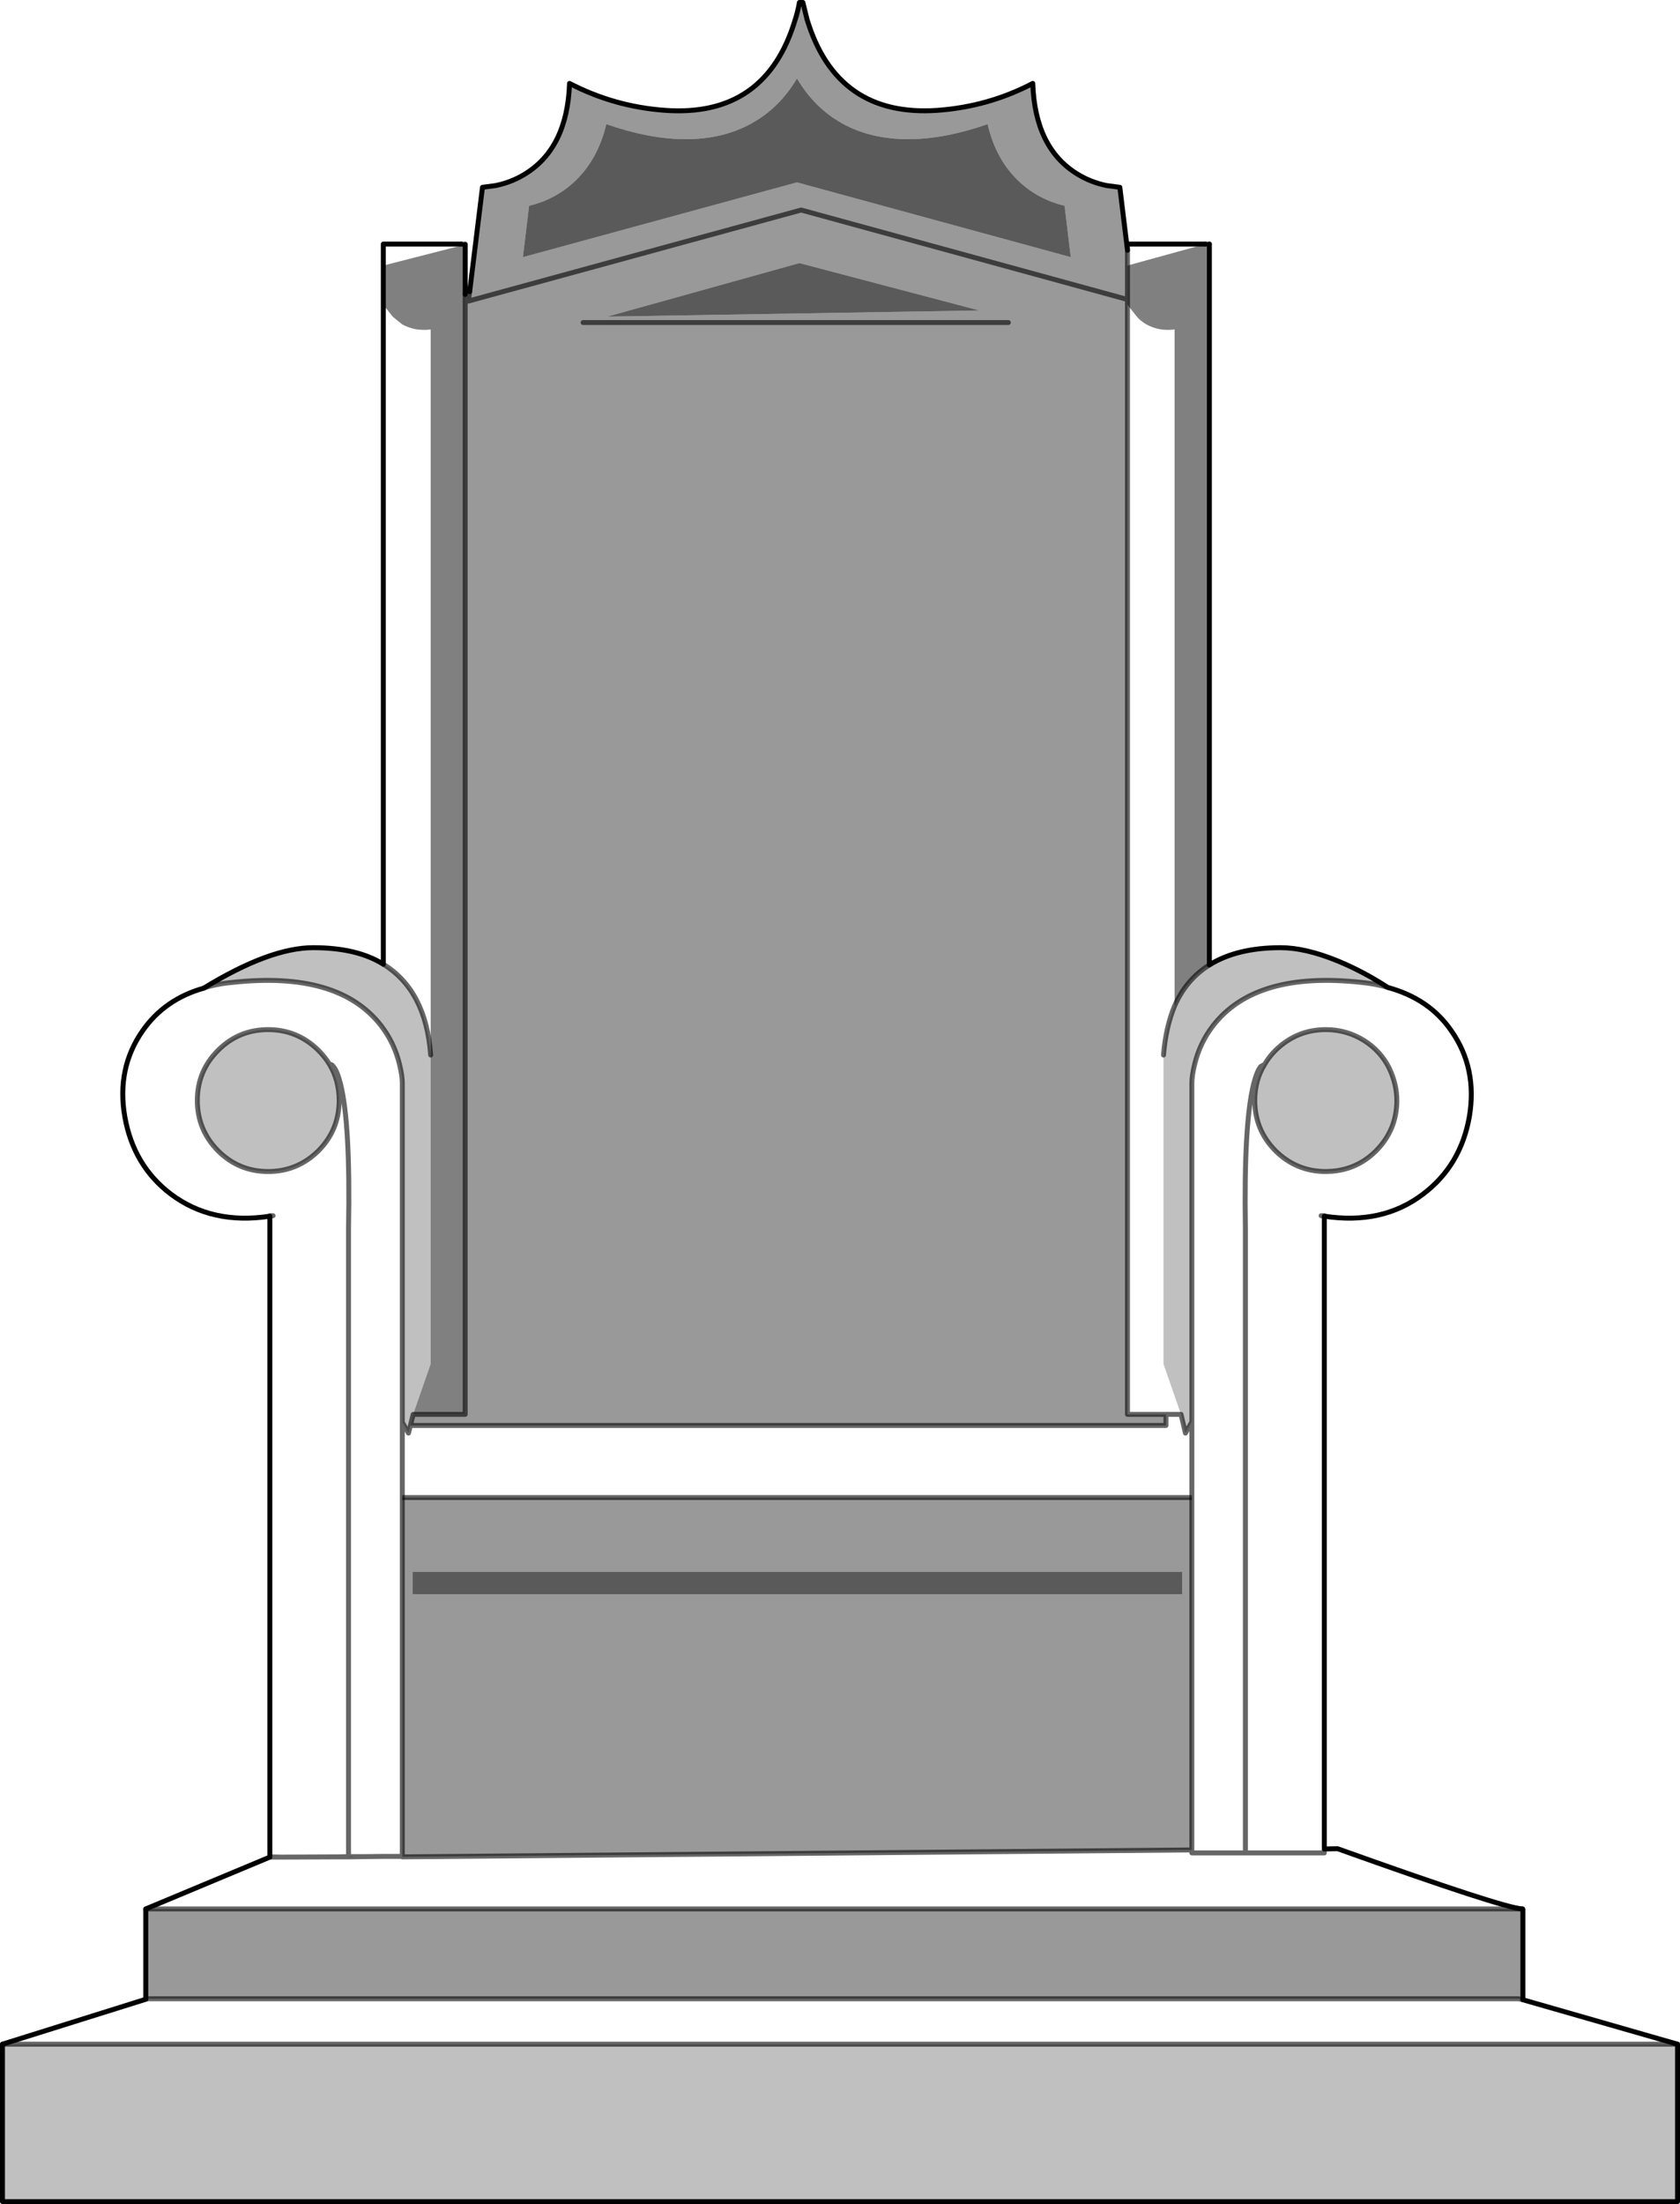 <?xml version="1.0" encoding="UTF-8" standalone="no"?>
<svg xmlns:xlink="http://www.w3.org/1999/xlink" height="446.55px" width="340.55px" xmlns="http://www.w3.org/2000/svg">
  <g transform="matrix(1.0, 0.0, 0.0, 1.0, 170.25, 223.25)">
    <path d="M-75.05 -164.15 L-72.45 -185.3 -69.8 -185.65 Q-66.6 -186.3 -63.9 -187.95 -55.25 -193.2 -54.8 -206.35 -45.75 -201.65 -35.5 -200.9 -15.0 -199.4 -9.05 -219.3 -8.55 -220.8 -8.2 -222.75 L-7.5 -222.75 -6.65 -219.3 Q-0.6 -199.45 19.85 -200.9 30.1 -201.65 39.1 -206.35 39.55 -193.2 48.2 -187.95 50.9 -186.3 54.1 -185.65 L56.75 -185.3 58.3 -172.55 58.3 -169.45 58.3 -162.6 58.2 -162.6 -7.85 -180.7 -75.3 -162.25 -75.05 -164.15 -75.3 -162.25 -7.85 -180.7 58.2 -162.6 58.3 -162.55 58.3 -161.5 58.3 63.3 66.1 63.3 66.1 65.55 -87.05 65.55 -86.5 63.3 -75.95 63.3 -75.95 -163.6 -75.05 -164.15 M138.4 163.5 L138.45 163.5 138.45 181.9 137.55 181.7 -140.25 181.7 -140.7 181.8 -140.7 163.5 138.4 163.5 M46.8 -171.15 L45.55 -181.55 Q40.35 -182.8 36.45 -186.35 31.6 -190.85 29.95 -198.1 21.2 -195.05 13.85 -195.05 6.3 -195.05 0.55 -198.2 -5.1 -201.3 -8.7 -207.35 -12.25 -201.35 -18.0 -198.2 -23.75 -195.05 -31.25 -195.05 -38.6 -195.05 -47.35 -198.1 -49.05 -190.85 -53.9 -186.35 -57.8 -182.8 -63.0 -181.55 L-64.25 -171.15 -8.7 -186.3 46.8 -171.15 M-88.7 80.15 L71.35 80.15 71.35 151.55 -88.7 152.95 -88.7 152.85 -88.7 80.15 M-8.2 -169.95 L-47.15 -159.1 28.25 -160.35 -8.2 -169.95 M69.4 99.75 L69.4 95.2 -86.6 95.2 -86.6 99.75 69.4 99.75 M34.15 -157.9 L-52.05 -157.9 34.15 -157.9" fill="#000000" fill-opacity="0.4" fill-rule="evenodd" stroke="none"/>
    <path d="M58.3 -162.6 L58.3 -169.45 74.1 -173.8 74.9 -173.8 74.9 -27.75 Q70.2 -24.8 67.85 -19.45 L67.85 -156.5 Q64.65 -156.1 62.1 -157.55 60.85 -158.3 60.2 -159.1 L58.3 -161.5 58.3 -162.55 58.3 -162.6 M-92.55 -161.5 L-92.55 -169.45 -75.95 -173.7 -75.95 -163.6 -75.95 63.3 -86.5 63.3 -82.95 53.1 -82.95 -9.5 -82.95 -156.5 Q-86.15 -156.1 -88.75 -157.55 L-90.65 -159.1 -92.55 -161.5" fill="#000000" fill-opacity="0.498" fill-rule="evenodd" stroke="none"/>
    <path d="M58.3 -169.45 L58.3 -172.55 58.3 -173.8 74.1 -173.8 58.3 -169.45 M111.05 -23.2 Q119.5 -20.9 123.95 -14.4 129.25 -6.85 127.6 3.0 125.85 12.9 118.25 18.65 110.0 24.95 98.2 23.15 L98.2 151.35 100.9 151.3 Q134.7 163.4 138.4 163.5 L-140.7 163.5 -115.55 153.0 -113.25 153.0 -115.55 152.95 -115.55 23.15 Q-127.3 24.95 -135.65 18.65 -143.2 12.9 -144.95 3.0 -146.65 -6.8 -141.35 -14.4 -136.9 -20.8 -128.95 -23.05 -126.55 -23.9 -123.25 -24.2 -101.65 -26.6 -93.0 -15.45 -90.3 -11.95 -89.25 -7.55 -88.7 -5.3 -88.7 -3.8 L-88.7 64.9 -88.7 80.15 -88.7 152.85 -90.0 152.85 -90.45 152.85 -92.2 152.85 -96.55 152.9 -99.2 152.9 -99.6 152.9 -99.6 25.6 Q-99.2 4.4 -101.25 -3.75 -101.95 -6.4 -102.7 -7.2 -103.05 -7.7 -103.45 -7.6 -103.05 -7.7 -102.7 -7.2 -101.95 -6.4 -101.25 -3.75 -99.2 4.4 -99.6 25.6 L-99.6 152.9 -99.2 152.9 -96.55 152.9 -92.2 152.85 -90.45 152.85 -90.0 152.85 -88.7 152.85 -88.7 152.95 71.35 151.55 71.35 80.15 71.35 64.8 71.35 -3.8 Q71.35 -5.3 71.9 -7.55 72.95 -11.95 75.65 -15.45 84.3 -26.6 105.85 -24.2 108.75 -23.9 111.05 -23.2 M138.45 181.9 L169.8 190.9 -169.75 190.9 -140.7 181.8 -140.25 181.7 137.55 181.7 138.45 181.9 M-92.55 -27.9 L-92.55 -161.5 -90.65 -159.1 -88.75 -157.55 Q-86.15 -156.1 -82.95 -156.5 L-82.95 -9.5 Q-83.9 -22.6 -92.55 -27.9 M-92.55 -169.45 L-92.55 -173.8 -76.75 -173.8 -75.95 -173.8 -75.95 -173.7 -92.55 -169.45 M58.3 -161.5 L60.2 -159.1 Q60.85 -158.3 62.1 -157.55 64.65 -156.1 67.85 -156.5 L67.85 -19.45 Q66.05 -15.1 65.6 -9.5 L65.6 53.1 69.15 63.3 66.1 63.3 58.3 63.3 58.3 -161.5 M82.2 151.45 L82.2 25.6 Q81.85 4.35 83.9 -3.75 84.6 -6.4 85.35 -7.2 L86.1 -7.6 85.35 -7.2 Q84.6 -6.4 83.9 -3.75 81.85 4.35 82.2 25.6 L82.2 151.45 M86.1 -7.6 Q84.1 -4.4 84.1 -0.3 84.1 5.65 88.3 9.9 92.55 14.1 98.5 14.1 L99.7 14.05 Q104.95 13.65 108.7 9.9 112.9 5.65 112.9 -0.3 112.9 -3.6 111.35 -6.85 109.65 -10.3 106.25 -12.45 102.7 -14.65 98.5 -14.65 92.6 -14.65 88.3 -10.45 86.95 -9.1 86.1 -7.6 M98.2 23.15 L98.2 23.05 97.55 23.05 98.2 23.15 M98.2 151.35 L98.2 152.15 71.35 152.15 71.35 151.55 71.35 152.15 98.2 152.15 98.2 151.35 M-103.45 -7.6 Q-104.35 -9.1 -105.7 -10.45 -109.95 -14.65 -115.9 -14.65 -121.85 -14.65 -126.05 -10.45 -130.25 -6.25 -130.25 -0.3 -130.25 5.65 -126.05 9.9 -121.85 14.1 -115.9 14.1 -109.95 14.1 -105.7 9.9 -101.5 5.65 -101.5 -0.3 -101.5 -4.35 -103.45 -7.6 M-115.55 23.05 L-115.55 23.15 -114.9 23.05 -115.55 23.05 M-99.2 152.95 L-99.2 152.9 -99.2 152.95 -99.6 152.95 -99.6 152.9 -99.6 152.95 -99.2 152.95 -96.55 152.9 -99.2 152.95 M-101.75 152.95 L-99.6 152.9 -101.75 152.95 -99.6 152.95 -101.75 152.95 -113.25 153.0 -101.75 152.95" fill="#ffffff" fill-opacity="0.0" fill-rule="evenodd" stroke="none"/>
    <path d="M46.8 -171.15 L-8.7 -186.3 -64.25 -171.15 -63.0 -181.55 Q-57.8 -182.8 -53.9 -186.35 -49.05 -190.85 -47.35 -198.1 -38.6 -195.05 -31.25 -195.05 -23.75 -195.05 -18.0 -198.2 -12.25 -201.35 -8.7 -207.35 -5.1 -201.3 0.55 -198.2 6.3 -195.05 13.85 -195.05 21.2 -195.05 29.95 -198.1 31.6 -190.85 36.45 -186.35 40.35 -182.8 45.55 -181.55 L46.8 -171.15 M69.4 99.75 L-86.6 99.75 -86.6 95.2 69.4 95.2 69.4 99.75 M-8.2 -169.95 L28.25 -160.35 -47.15 -159.1 -8.2 -169.95" fill="#000000" fill-opacity="0.647" fill-rule="evenodd" stroke="none"/>
    <path d="M74.9 -27.75 Q80.5 -31.25 89.35 -31.25 94.35 -31.25 100.95 -28.55 106.15 -26.4 111.05 -23.2 108.75 -23.9 105.85 -24.2 84.3 -26.6 75.65 -15.45 72.95 -11.95 71.9 -7.55 71.35 -5.3 71.35 -3.8 L71.35 64.8 70.05 67.1 69.15 63.3 65.6 53.1 65.6 -9.5 Q66.05 -15.1 67.85 -19.45 70.2 -24.8 74.9 -27.75 M169.8 190.9 L169.8 222.8 -169.75 222.8 -169.75 190.9 169.8 190.9 M-128.95 -23.05 Q-115.55 -31.25 -106.75 -31.25 -97.9 -31.25 -92.55 -27.9 -83.9 -22.6 -82.95 -9.5 L-82.95 53.1 -86.5 63.3 -87.05 65.55 -87.45 67.1 -88.7 64.9 -88.7 -3.8 Q-88.7 -5.3 -89.25 -7.55 -90.3 -11.95 -93.0 -15.45 -101.65 -26.6 -123.25 -24.2 -126.55 -23.9 -128.95 -23.05 M86.1 -7.6 Q86.95 -9.1 88.3 -10.45 92.6 -14.65 98.5 -14.65 102.7 -14.65 106.25 -12.45 109.65 -10.3 111.35 -6.85 112.9 -3.6 112.9 -0.3 112.9 5.65 108.7 9.9 104.95 13.65 99.7 14.05 L98.5 14.1 Q92.55 14.1 88.3 9.9 84.1 5.65 84.1 -0.3 84.1 -4.4 86.1 -7.6 M-103.45 -7.6 Q-101.5 -4.35 -101.5 -0.3 -101.5 5.65 -105.7 9.9 -109.95 14.1 -115.9 14.1 -121.85 14.1 -126.05 9.9 -130.25 5.65 -130.25 -0.3 -130.25 -6.25 -126.05 -10.45 -121.85 -14.65 -115.9 -14.65 -109.95 -14.65 -105.7 -10.45 -104.35 -9.1 -103.45 -7.6" fill="#000000" fill-opacity="0.247" fill-rule="evenodd" stroke="none"/>
    <path d="M98.2 23.15 L97.55 23.05 98.2 23.05 98.2 23.15 M-115.55 23.05 L-114.9 23.05 -115.55 23.15 -115.55 23.05" fill="#c5c5c5" fill-rule="evenodd" stroke="none"/>
    <path d="M58.3 -172.55 L56.75 -185.3 54.1 -185.65 Q50.9 -186.3 48.2 -187.95 39.55 -193.2 39.1 -206.35 30.1 -201.65 19.85 -200.9 -0.6 -199.45 -6.65 -219.3 L-7.5 -222.75 -8.2 -222.75 Q-8.55 -220.8 -9.05 -219.3 -15.0 -199.4 -35.5 -200.9 -45.75 -201.65 -54.8 -206.35 -55.25 -193.2 -63.9 -187.95 -66.6 -186.3 -69.8 -185.65 L-72.45 -185.3 -75.05 -164.15 M58.3 -173.8 L74.1 -173.8 M74.9 -173.8 L74.9 -27.75 Q80.5 -31.25 89.35 -31.25 94.35 -31.25 100.95 -28.55 106.15 -26.4 111.05 -23.2 119.5 -20.9 123.95 -14.4 129.25 -6.85 127.6 3.0 125.85 12.9 118.25 18.65 110.0 24.95 98.2 23.15 L98.2 151.35 100.9 151.3 Q134.7 163.4 138.4 163.5 M138.45 181.9 L169.8 190.9 169.8 222.8 -169.75 222.8 -169.75 190.9 -140.7 181.8 M-140.7 163.5 L-115.55 153.0 M-115.55 152.95 L-115.55 23.15 Q-127.3 24.95 -135.65 18.65 -143.2 12.9 -144.95 3.0 -146.65 -6.8 -141.35 -14.4 -136.9 -20.8 -128.95 -23.05 -115.55 -31.25 -106.75 -31.25 -97.9 -31.25 -92.55 -27.9 L-92.55 -161.5 -92.55 -169.45 -92.55 -173.8 -76.75 -173.8 M-75.95 -173.7 L-75.95 -163.6" fill="none" stroke="#000000" stroke-linecap="round" stroke-linejoin="round" stroke-width="1.0"/>
    <path d="M-75.05 -164.15 L-75.3 -162.25 -7.85 -180.7 58.2 -162.6 58.3 -162.6 58.3 -169.45 58.3 -172.55 58.3 -173.8 M74.1 -173.8 L74.9 -173.8 M-115.55 153.0 L-113.25 153.0 -115.55 152.95 M-76.75 -173.8 L-75.95 -173.8 -75.95 -173.7 M-75.95 -163.6 L-75.05 -164.15 M58.3 -162.55 L58.3 -161.5 58.3 63.3 66.1 63.3 66.1 65.55 -87.05 65.55 -87.45 67.1 -88.7 64.9 -88.7 80.15 -88.7 152.85 -90.0 152.85 -90.45 152.85 -92.2 152.85 -96.55 152.9 -99.2 152.9 -99.6 152.9 -99.6 152.95 -99.2 152.95 -96.55 152.9 M67.85 -19.45 Q70.2 -24.8 74.9 -27.75 M58.3 -162.55 L58.2 -162.6 M58.3 -162.55 L58.3 -162.6 M65.6 -9.5 Q66.05 -15.1 67.85 -19.45 M71.35 64.8 L71.35 -3.8 Q71.35 -5.3 71.9 -7.55 72.95 -11.95 75.65 -15.45 84.3 -26.6 105.85 -24.2 108.75 -23.9 111.05 -23.2 M86.1 -7.6 L85.35 -7.2 Q84.6 -6.4 83.9 -3.75 81.85 4.35 82.2 25.6 L82.2 151.45 M86.1 -7.6 Q84.1 -4.4 84.1 -0.3 84.1 5.65 88.3 9.9 92.55 14.1 98.5 14.1 L99.7 14.05 Q104.95 13.65 108.7 9.9 112.9 5.65 112.9 -0.3 112.9 -3.6 111.35 -6.85 109.65 -10.3 106.25 -12.45 102.7 -14.65 98.5 -14.65 92.6 -14.65 88.3 -10.45 86.95 -9.1 86.1 -7.6 M98.2 23.15 L97.55 23.05 98.2 23.05 98.2 23.15 M71.35 80.15 L71.35 64.8 70.05 67.1 69.15 63.3 66.1 63.3 M71.35 80.15 L71.35 151.55 71.35 152.15 98.2 152.15 98.2 151.35 M-140.7 181.8 L-140.25 181.7 137.55 181.7 138.45 181.9 M-86.5 63.3 L-75.95 63.3 -75.95 -163.6 M-88.7 64.9 L-88.7 -3.8 Q-88.7 -5.3 -89.25 -7.55 -90.3 -11.95 -93.0 -15.45 -101.65 -26.6 -123.25 -24.2 -126.55 -23.9 -128.95 -23.05 M-103.45 -7.6 Q-101.5 -4.35 -101.5 -0.3 -101.5 5.65 -105.7 9.9 -109.95 14.1 -115.9 14.1 -121.85 14.1 -126.05 9.9 -130.25 5.65 -130.25 -0.3 -130.25 -6.25 -126.05 -10.45 -121.85 -14.65 -115.9 -14.65 -109.95 -14.65 -105.7 -10.45 -104.35 -9.1 -103.45 -7.6 -103.05 -7.7 -102.7 -7.2 -101.95 -6.4 -101.25 -3.75 -99.2 4.4 -99.6 25.6 L-99.6 152.9 -101.75 152.95 -113.25 153.0 M-92.55 -27.9 Q-83.9 -22.6 -82.95 -9.5 M-115.55 23.05 L-115.55 23.15 -114.9 23.05 -115.55 23.05 M-87.05 65.55 L-86.5 63.3 M71.35 151.55 L-88.7 152.95 -88.7 152.85 M-99.6 152.95 L-101.75 152.95 M169.8 190.9 L-169.75 190.9 M-52.05 -157.9 L34.15 -157.9 M-140.7 163.5 L138.4 163.5" fill="none" stroke="#000000" stroke-linecap="round" stroke-linejoin="round" stroke-opacity="0.6" stroke-width="1.0"/>
    <path d="M138.45 163.5 L138.45 181.9 M-140.7 181.8 L-140.7 163.5" fill="none" stroke="#000000" stroke-linecap="butt" stroke-linejoin="miter-clip" stroke-miterlimit="4.0" stroke-width="1.0"/>
    <path d="M138.4 163.5 L138.45 163.5 M-88.7 80.15 L71.35 80.15 M-99.2 152.9 L-99.2 152.95" fill="none" stroke="#000000" stroke-linecap="butt" stroke-linejoin="miter-clip" stroke-miterlimit="4.0" stroke-opacity="0.6" stroke-width="1.0"/>
  </g>
</svg>
